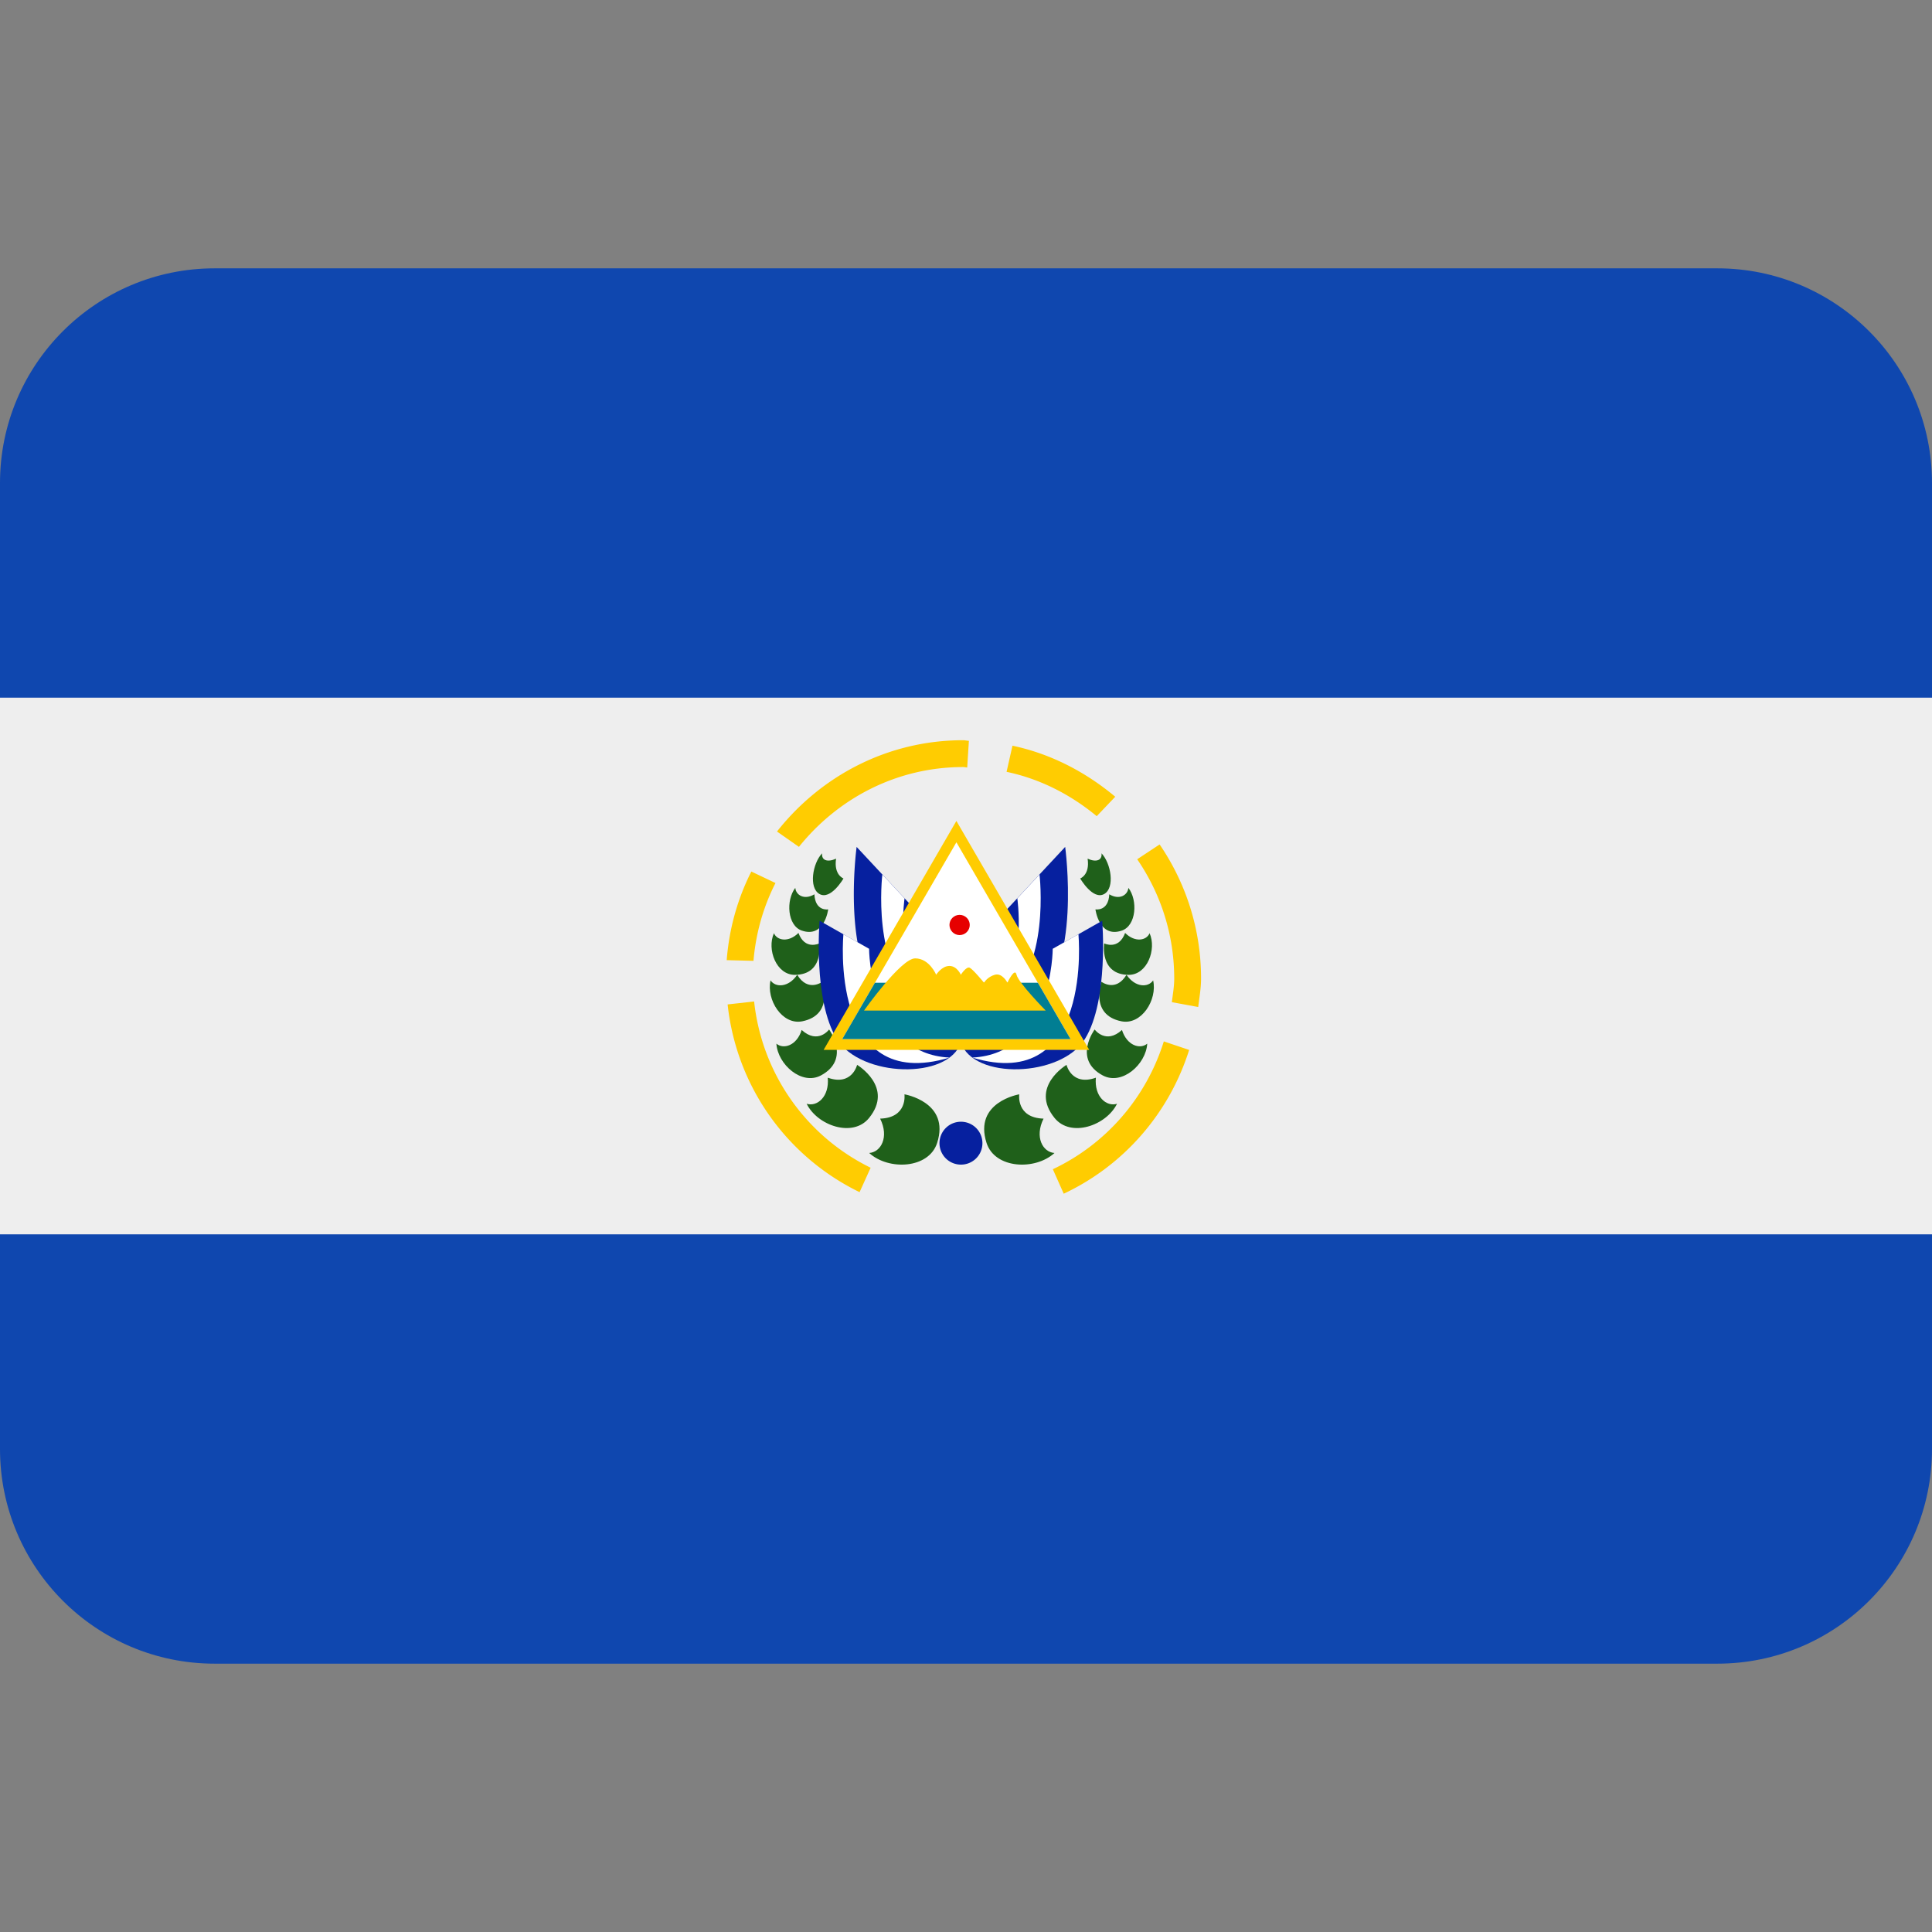 <svg xmlns="http://www.w3.org/2000/svg" viewBox="0 0 512 512"><rect x="0" y="0" width="512" height="512" fill="#808080" stroke="none"/><path d="M512 384c0 31.418-25.473 56.889-56.889 56.889H56.89C25.472 440.889 0 415.417 0 384V128c0-31.418 25.472-56.889 56.889-56.889H455.11C486.53 71.111 512 96.584 512 128v256z" fill="#0f47af"/><path d="M512 327.111H0V184.89h512v142.22z" fill="#eee"/><g fill="#1f601a"><path d="M248.349 302.891c3.499-10.866-8.661-12.885-8.661-12.885s.88 6.215-6.443 6.443c2.433 4.892.214 8.889-2.901 9.102 5.119 4.678 15.786 4.223 18.005-2.66m-18.063-6.585c6.728-8.22-3.142-14.109-3.142-14.109s-1.338 5.69-7.78 3.4c.469 5.048-2.816 7.78-5.589 6.912 2.844 5.802 12.245 9.031 16.511 3.797m-12.728-11.307c8.007-4.295 2.16-12.174 2.16-12.174s-2.943 4.039-7.267.128c-1.294 4.138-4.779 5.22-6.699 3.626.357 5.518 6.714 11.136 11.805 8.42m-4.921-14.35c8.448-1.721 5.277-10.468 5.277-10.468s-3.783 2.873-6.642-1.849c-2.303 3.4-5.76 3.428-7.068 1.48-1.167 5.105 3.072 11.932 8.433 10.837"/><path d="M210.66 258.346c7.751-.057 6.471-8.334 6.471-8.334s-3.826 1.892-5.532-2.773c-2.631 2.602-5.675 2.02-6.5.071-1.92 4.31.64 11.065 5.561 11.036m1.82-11.732c6.045 2.076 6.998-5.618 6.998-5.618s-3.428.611-3.655-3.996c-2.66 1.592-4.893.241-5.063-1.706-2.519 3.283-2.12 9.997 1.72 11.32m4.651-9.714c3.015 1.764 6.4-4.096 6.4-4.096s-2.617-.939-1.962-5.248c-2.319 1.053-3.925.413-3.698-1.422-2.532 2.658-3.585 9.101-.74 10.766m44.316 65.991c-3.498-10.866 8.662-12.885 8.662-12.885s-.881 6.215 6.442 6.443c-2.432 4.892-.214 8.889 2.901 9.102-5.12 4.678-15.786 4.223-18.005-2.66m18.048-6.585c-6.727-8.22 3.142-14.109 3.142-14.109s1.352 5.69 7.78 3.4c-.468 5.048 2.83 7.78 5.604 6.912-2.859 5.802-12.245 9.031-16.526 3.797m12.744-11.307c-8.008-4.295-2.148-12.174-2.148-12.174s2.944 4.039 7.239.128c1.309 4.138 4.793 5.22 6.699 3.626-.342 5.518-6.699 11.136-11.79 8.42m4.92-14.35c-8.448-1.721-5.263-10.468-5.263-10.468s3.769 2.873 6.641-1.849c2.304 3.4 5.747 3.428 7.054 1.48 1.168 5.105-3.07 11.932-8.432 10.837"/><path d="M299.094 258.346c-7.751-.057-6.471-8.334-6.471-8.334s3.826 1.892 5.546-2.773c2.617 2.602 5.675 2.02 6.485.071 1.906 4.31-.64 11.065-5.56 11.036m-1.793-11.732c-6.045 2.076-6.997-5.618-6.997-5.618s3.441.611 3.669-3.996c2.66 1.592 4.878.241 5.062-1.706 2.519 3.283 2.12 9.997-1.734 11.32m-4.636-9.714c-3.029 1.764-6.4-4.096-6.4-4.096s2.618-.939 1.963-5.248c2.318 1.053 3.91.413 3.683-1.422 2.532 2.658 3.584 9.101.754 10.766"/></g><path d="M260.353 302.961a5.676 5.676 0 0 1-5.69 5.675 5.675 5.675 0 0 1-5.688-5.675 5.678 5.678 0 0 1 5.689-5.689 5.68 5.68 0 0 1 5.689 5.69m-6.899-50.176l-26.439-28.345s-4.451 32.669 8.434 41.33c12.9 8.675 18.005-12.985 18.005-12.985" fill="#06209f"/><path d="M239.715 238.066l-5.888-6.315s-3.028 25.359 9.857 34.034c-6.215-12.673-3.969-27.719-3.969-27.719" fill="#fff"/><path d="M253.454 264.561L217.2 244.01s-1.777 21.106 4.565 31.331c6.358 10.226 29.654 10.88 32.897.881 3.228-9.996-1.21-11.66-1.21-11.66" fill="#06209f"/><path d="M230.315 251.435l-6.799-3.854s-4.039 42.425 28.131 32.683c-21.29-.997-21.332-28.829-21.332-28.829" fill="#fff"/><path d="M255.844 252.786l26.439-28.345s4.45 32.669-8.434 41.33c-12.9 8.675-18.005-12.985-18.005-12.985" fill="#06209f"/><path d="M269.596 238.066l5.888-6.315s3.029 25.359-9.856 34.034c6.216-12.673 3.968-27.719 3.968-27.719" fill="#fff"/><path d="M255.844 264.561l36.252-20.551s1.778 21.106-4.58 31.331c-6.342 10.226-29.639 10.88-32.881.881-3.229-9.996 1.209-11.66 1.209-11.66" fill="#06209f"/><path d="M278.983 251.435l6.812-3.854s4.025 42.425-28.146 32.683c21.306-.997 21.334-28.829 21.334-28.829" fill="#fff"/><path d="M253.454 217.558l-35.186 60.672h70.386l-35.2-60.673z" fill="#ffcc01"/><path d="M223.204 275.371l30.251-52.152 30.251 52.152h-60.502z" fill="#fff"/><path d="M231.865 260.438l-8.661 14.933h60.501l-8.661-14.934h-43.179z" fill="#017e93"/><path d="M228.977 267.805s9.772-13.824 13.554-13.824 5.561 4.338 5.561 4.338 1.48-2.333 3.513-2.333c2.034 0 3.029 2.333 3.029 2.333s1.451-2.29 2.346-1.863c.881.413 3.797 3.968 3.797 3.968s.868-1.536 2.873-2.105c1.991-.555 3.328 2.105 3.328 2.105s1.962-4.21 2.417-2.105c.469 2.105 7.723 9.486 7.723 9.486h-48.14z" fill="#ffcc01"/><path d="M256.995 245.12c0 1.479-1.209 2.688-2.688 2.688s-2.687-1.21-2.687-2.688 1.209-2.674 2.688-2.674 2.687 1.195 2.687 2.674" fill="#e60000"/><path d="M199.111 230.969c-3.626 7.167-5.874 15.061-6.527 23.481l7.097.185c.626-7.381 2.618-14.321 5.831-20.623l-6.4-3.043zm67.641-26.425c9.003 1.891 17.053 6.101 23.894 11.747l4.906-5.148c-7.78-6.5-16.952-11.35-27.235-13.525l-1.565 6.926zm34.617 23.168c6.172 9.003 9.813 19.883 9.813 31.63 0 2.134-.383 4.168-.626 6.244l6.983 1.28c.299-2.502.754-4.949.754-7.524 0-13.198-4.068-25.415-10.98-35.555l-5.944 3.925zm-70.642 81.749a55.657 55.657 0 0 1-30.876-44.06l-7.026.783c2.389 22.001 15.9 40.476 34.973 49.749l2.93-6.472zm-19.001-85.035c10.269-12.786 25.841-21.149 43.52-21.149.355 0 .698.1 1.081.114.143-2.517.3-4.85.442-7.069-.526-.013-1.01-.156-1.521-.156-20.097 0-37.79 9.558-49.337 24.193 1.776 1.252 3.739 2.617 5.815 4.067m96.698 51.557c-4.694 15.005-15.374 27.25-29.411 33.877l2.887 6.485c15.829-7.439 27.904-21.205 33.237-38.101l-6.713-2.261z" fill="#ffcc01"/></svg>